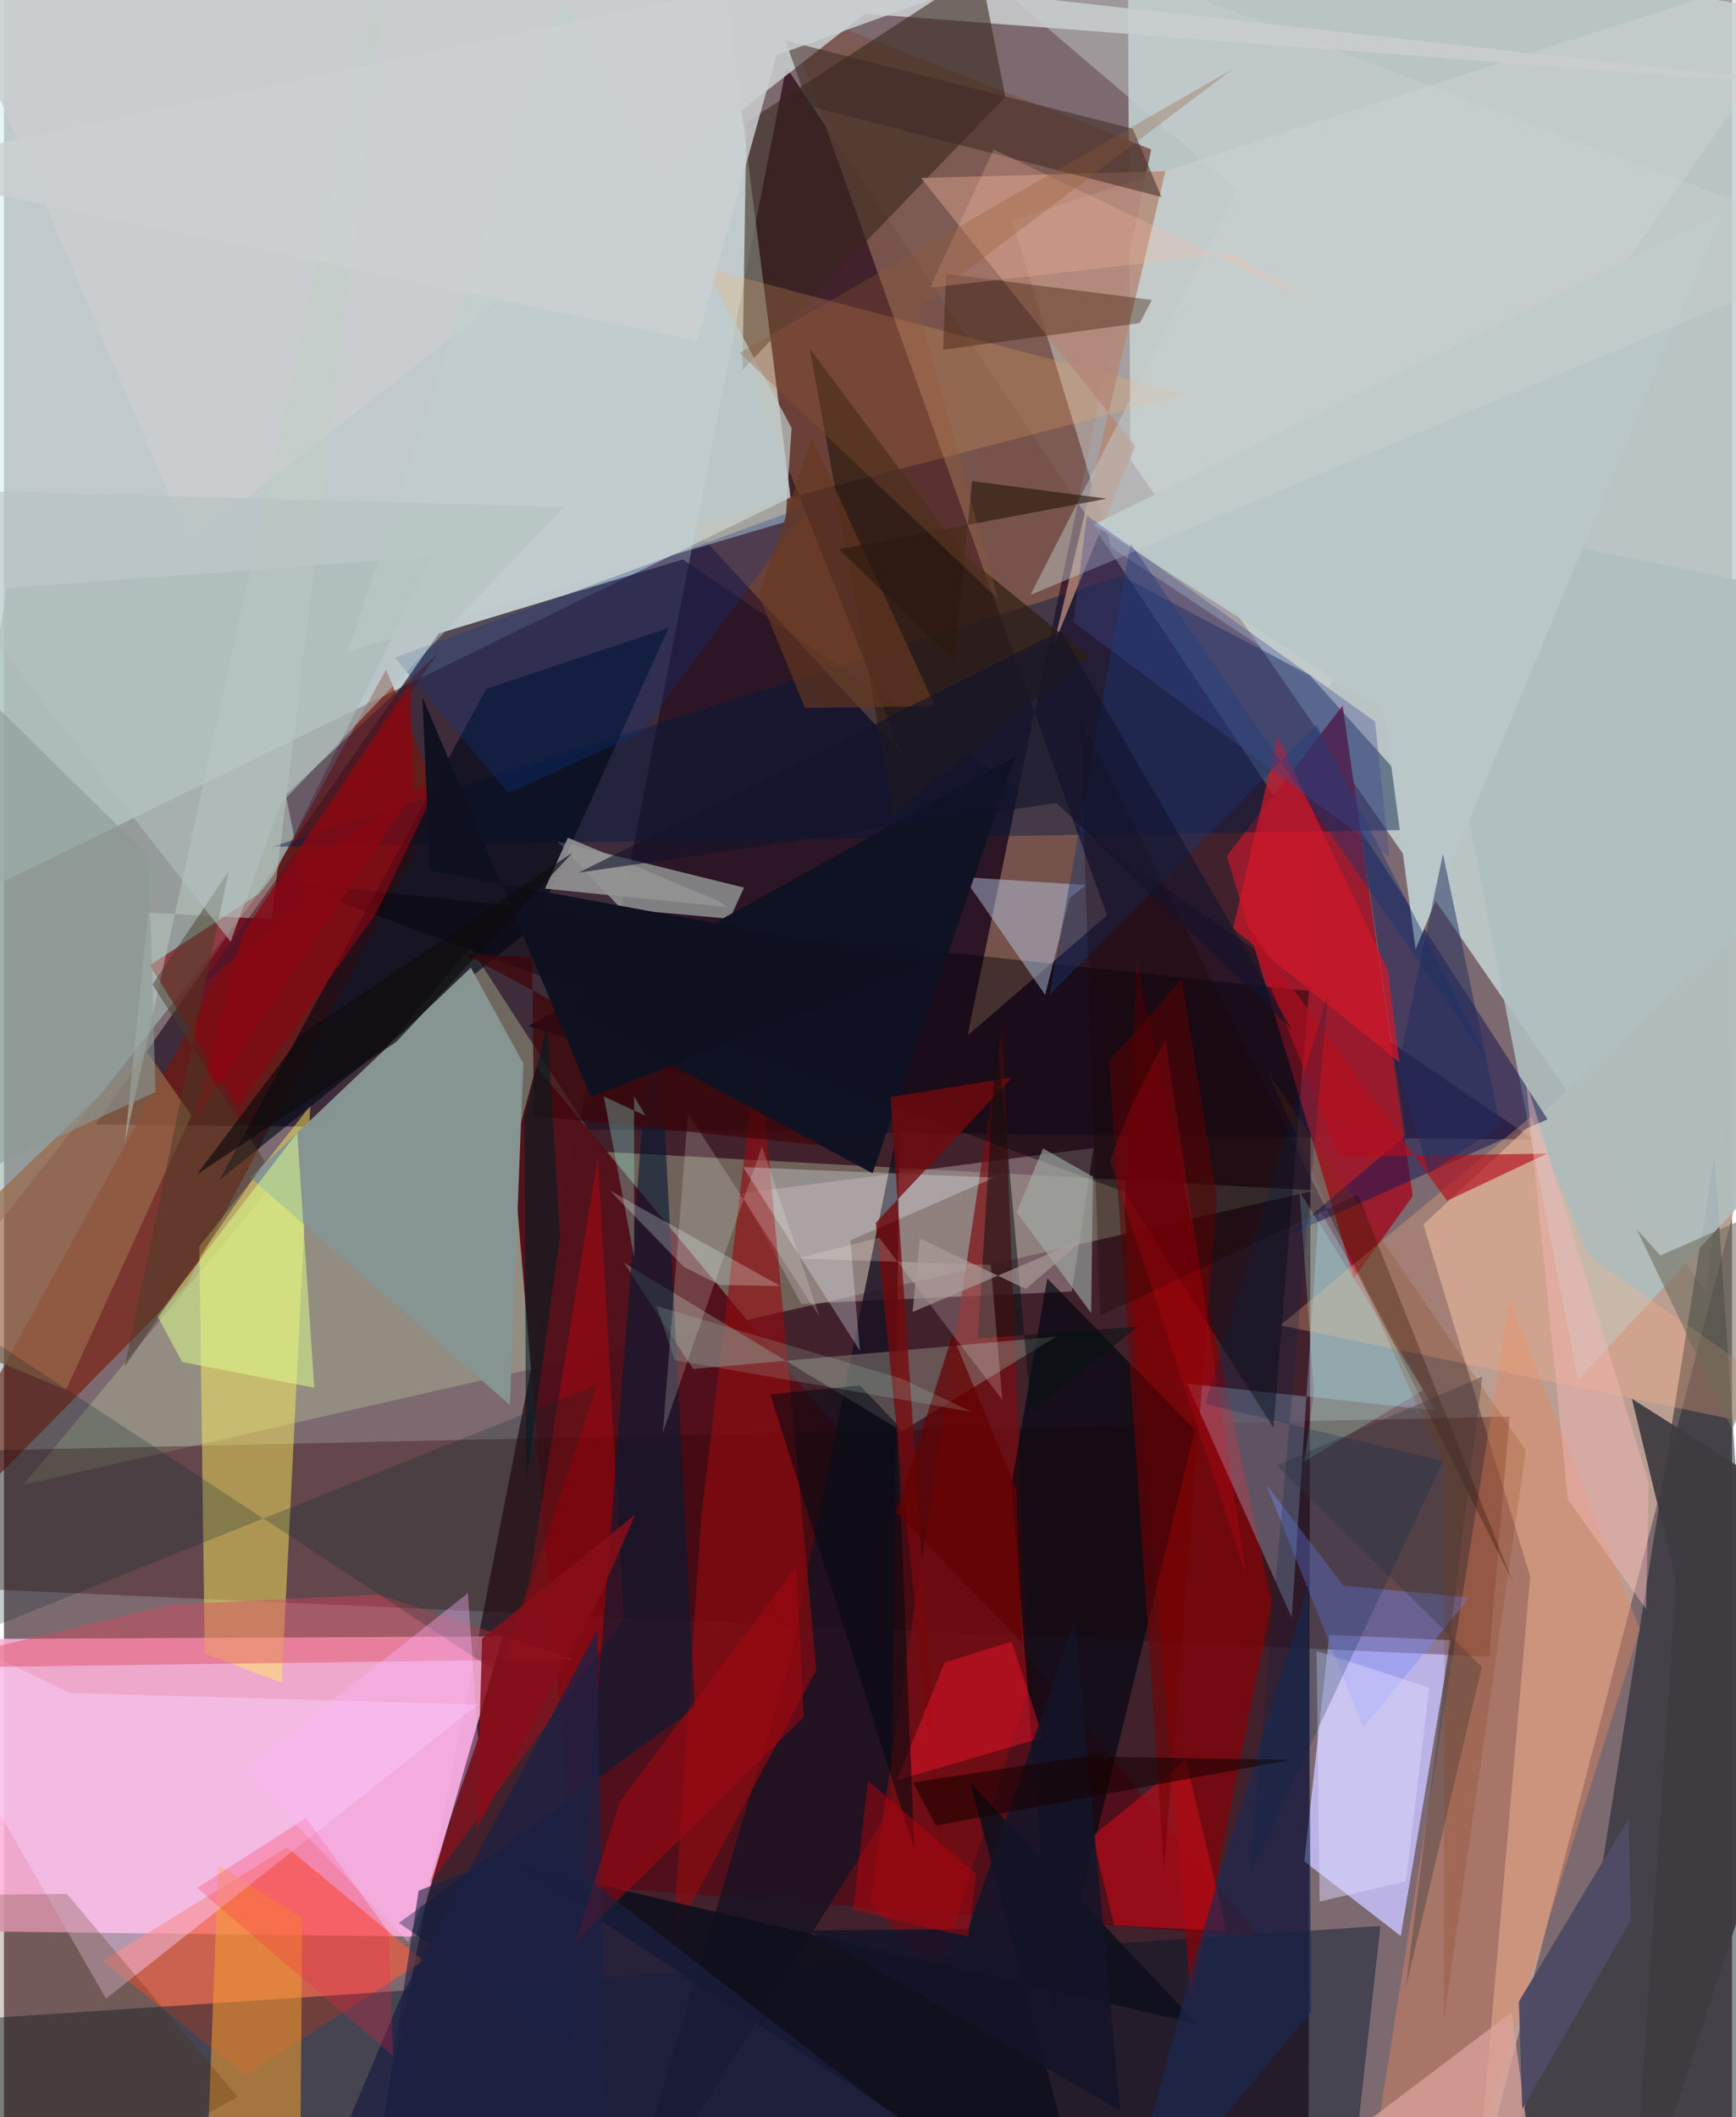 <svg xmlns="http://www.w3.org/2000/svg" width="228" height="278" viewBox="0 0 836 1024"><path fill="#7d6a70" d="M0 0h836v1024H0z"/><path fill="#35121f" fill-opacity=".831" d="M631.01 1086l-452.3-35.11L378.44 32.45l253.944 379.352z"/><path fill="#dbf0f0" fill-opacity=".706" d="M380.55 240.547l-427.51 208.62L-24.628-62h366.854z"/><path fill="#c3d2d3" fill-opacity=".863" d="M544.92 222.213l-1.363-272.19L898 12.114l-74.606 612.831z"/><path fill="#feb0d8" fill-opacity=".878" d="M-62 933.533l2.823-140.587 300.414-1.475-41.844 145.188z"/><path fill="#231021" fill-opacity=".678" d="M328.39 270.561l411.726 280.644-695.8-7.371 166.044-237.46z"/><path fill="#afb997" fill-opacity=".427" d="M225.483 457.998l64.069 99.07 345.088 18.7L9.497 718.095z"/><path fill="#ceae9d" fill-opacity=".757" d="M882.945 409.53L686.697 592.228l51.667 170.318-26.002 299.125z"/><path fill="#c8c3ff" fill-opacity=".82" d="M629.072 900.256l12.071-109.504 58.85 2.538-24.297 143.067z"/><path fill="#510f19" fill-opacity=".961" d="M246.115 557.613l29.993 354.301 331.516 24.81L257.48 515.91z"/><path fill="#021218" fill-opacity=".459" d="M771.168 915.203L712.753 1086l147.41-47.594-32.678-479.943z"/><path fill="#9c1a2e" fill-opacity=".973" d="M591.59 414.059l56.025-72.781 33.922 237.182-28.462 39.783z"/><path fill="#7d5950" fill-opacity=".906" d="M376.356 1.938L533.63 442.709l-67.468 58.107 88.833-428.54z"/><path fill="#a2b6b1" fill-opacity=".651" d="M131.19 422.376L-62 667.074l63.457-382.65 205.796-15.203z"/><path fill="#7d1100" fill-opacity=".573" d="M184.851 323.843L-62 773.728 88.564 621.157 211.44 388.542z"/><path fill="#f45c3e" fill-opacity=".651" d="M117.074 1003.54l-69.35-55.198 89.242-54.786 65.896 54.738z"/><path fill="#2f0100" fill-opacity=".325" d="M718.437 801.276L-62 766.25l6.886-63.671 783.502-17.432z"/><path fill="#ffef5d" fill-opacity=".475" d="M97.152 799.772L94.51 602.969l53.674-68.09-13.835 279.028z"/><path fill="#00172c" fill-opacity=".451" d="M648.746 1086H-7.656L-62 979.736l727.902-48.225z"/><path fill="#cdd0cf" fill-opacity=".518" d="M535.68 264.7l104.088 69.212L889.31-22.852 487.652 106.535z"/><path fill="#cbced0" fill-opacity=".855" d="M416.54 6.659l480.974 36.787L-48.966-62 89.798 262.34z"/><path fill="#80040b" fill-opacity=".792" d="M574.38 968.025L542.119 585.53l5.898-120.19 65.212 309.88z"/><path fill="#021841" fill-opacity=".431" d="M698.624 401.154l-568.872 8.379 410.906-130.927 90.946 47.893z"/><path fill="#b5a1a5" fill-opacity=".478" d="M356.836 577.163l28.855 53.434 130.918-5.973 10.511-69.373z"/><path fill="#c7d9d1" fill-opacity=".533" d="M267.7 406.938l31.017 32.732 52.422 4.713 6.885-15.089z"/><path fill="#36261c" fill-opacity=".569" d="M359.142 59.206l113.211-73.665 12.087 61.35-127.123 131.93z"/><path fill="#191221" fill-opacity=".824" d="M378.784 808.957l54.546-268.145-4.128 333.047L296.074 1086z"/><path fill="#000818" fill-opacity=".631" d="M104.203 570.826l129.124-237.66 88.145-29.45L256.699 447.8z"/><path fill="#b5e0ff" fill-opacity=".302" d="M572.365 669.232l50.632 113.139 13.154-197.727 56.163 97.456z"/><path fill="#950b10" fill-opacity=".62" d="M364.795 504.048l-27.488 229.713-13.626 203.425 69.34-129.503z"/><path fill="#7d0d11" fill-opacity=".682" d="M452.084 955.976l43.709-139.214-12.822-320.326-63.986 423.915z"/><path fill="#869492" fill-opacity=".992" d="M225.876 468.026L119.13 569.486l125.638 110.049 6.5-165.156z"/><path fill="#000610" fill-opacity=".667" d="M576.145 691.676l-71.408-73.357-17.339 99.847 20.216 255z"/><path fill="#f49d32" fill-opacity=".549" d="M103.697 901.962l40.587 25.835-1.058 136.803L96.7 1086z"/><path fill="#e68460" fill-opacity=".408" d="M791.429 788.051l-63.164-158.9L655.556 1086l60.422-58.138z"/><path fill="#aebebf" fill-opacity=".894" d="M859.056 561.73l20.733-273.004-199.9-40.36 81.63 419.095z"/><path fill="#1f1a52" fill-opacity=".557" d="M620.545 597.786l57.748-48.596-22.097-147.817 90.544 139.991z"/><path fill="#000008" fill-opacity=".42" d="M542.013 576.461l72.116 114.102 17.182-211.2-495.318-52.932z"/><path fill="#e1000b" fill-opacity=".337" d="M206.067 911.08l47.69-144.957 33.572-206.817 12.562 223.65z"/><path fill="#ffb265" fill-opacity=".216" d="M433.922 364.011L331.67 253.275l239.926-62.38-230.447-60.813z"/><path fill="#877c75" fill-opacity=".545" d="M434.42 692.245l74.593-45.736-175.616 15.607-33.522-51.455z"/><path fill="#071a34" fill-opacity=".624" d="M334.212 825.946L191.037 930.05l83.188 57.41 41.061-526.812z"/><path fill="#fad3ff" fill-opacity=".435" d="M49.37 966.678l179.896-142.247-197.405-5.564L-62 772.977z"/><path fill="#c0d7f7" fill-opacity=".435" d="M464.175 424.226l59.268 3.827-7.896 6.212-11.847 46.902z"/><path fill="#8a0514" fill-opacity=".631" d="M113.208 535.454l-42.64-68.565 142.277-93.248-33.274 68.748z"/><path fill="#b58675" fill-opacity=".8" d="M561.878 82.811l-118.206 3.277 103.542 129.7-39.346 96.097z"/><path fill="#0e0f1d" fill-opacity=".878" d="M248.495 902.42L527.068 1086l-59.565-223.678L577.123 978.9z"/><path fill="#ebfaff" fill-opacity=".294" d="M479.023 569.551l-69.558 30.404 4.602 53.353-56.482-88.846z"/><path fill="#be0b19" fill-opacity=".635" d="M526.587 888.16l10.511 43.052 54.499 2.866-19.922-83.01z"/><path fill="#ffb082" fill-opacity=".302" d="M767.236 607.92L898 699.37l-280.473-58.38 121.257-100.955z"/><path fill="#d21729" fill-opacity=".71" d="M675.048 513.67l-80.421-64.577 21.553-92.97 53.394 113.32z"/><path fill="#996849" fill-opacity=".694" d="M90.68 539.347l-21.867-31.103L-62 633.987l92.025 38.32z"/><path fill="#2f1d10" fill-opacity=".698" d="M463.848 267.751l-74.006-99.073 40.663 224.665 94.254-75.978z"/><path fill="#778afb" fill-opacity=".396" d="M657.655 835.719l-47.022-117.702 37.38 48.914 60.956 5.654z"/><path fill="#bac7c8" d="M527.242 253.752l140.336 89.82 15.327 115.518 148.248-355.85z"/><path fill="#18366f" fill-opacity=".435" d="M635.054 350.557L505.797 481.332l39.258-218.489L719.61 516.128z"/><path fill="#db445c" fill-opacity=".42" d="M274.863 802.4l-93.437-31.149-101.287 4.918-126.722 30.585z"/><path fill="#750000" fill-opacity=".545" d="M534.607 513.352l26.657 390.429 25.501-324.092-16.878-106.294z"/><path fill="#dcfe8e" fill-opacity=".518" d="M150.108 671.215l-8.205-123.431-67.77 88.578 12.07 22.375z"/><path fill="#381400" fill-opacity=".365" d="M555.342 145.072l-99.676-12.647-1.306 36.709 95.127-12.875z"/><path fill="#f6fcf3" fill-opacity=".192" d="M330.926 538.535l-12.224 154.468 47.995-138.575 27.851 82.452z"/><path fill="#022327" fill-opacity=".231" d="M240.435 809.996l46.2-140.112L-62 809.554l12.302-190.177z"/><path fill="#3b2823" fill-opacity=".525" d="M389.068 51.17l-10.983-31.557 168.003 42.675 13.889 32.973z"/><path fill="#0f1222" fill-opacity=".969" d="M253.726 496.262l80.377 25 86.116 46.217L489.36 365.9z"/><path fill="#c0cec5" fill-opacity=".475" d="M129.44 444.606l-59.641-3.2L58.491 552.84 188.634-42.984z"/><path fill="#75090c" fill-opacity=".769" d="M421.739 591.444l65.952-70.272-58.732 9.397 26.483 390.394z"/><path fill="#1e2144" fill-opacity=".784" d="M286.914 788.614l-95.017 177.575L141.467 1086l150.525-15.953z"/><path fill="#ff132c" fill-opacity=".427" d="M432.03 861.03l70.64-20.634-15.143-46.454-32.523 10.207z"/><path fill="#170604" fill-opacity=".298" d="M730.067 765.358L520.555 346.653l9.742 289.832 124.757-58.644z"/><path fill="#3e3c40" fill-opacity=".929" d="M787.553 676.538L898 746.624 787.173 1086l21.714-321.668z"/><path fill="#c0cece" fill-opacity=".694" d="M381.013 206.96L269.983-.331 166.498 315.063l211.584-62.669z"/><path fill="#c8d0d1" fill-opacity=".447" d="M416.379-62L596.527 91.844l-99.94 195.887L898 120.162z"/><path fill="#a60610" fill-opacity=".518" d="M386.978 830.437l-3.663-72.78L297.94 871.3l-21.634 68.104z"/><path fill="#a3afaa" fill-opacity=".608" d="M489.928 586.381l12.758-30.912 24.127 13.651-.848 65.954z"/><path fill="#1b2952" fill-opacity=".639" d="M538.636 1086l37.702-139.888 54.85-180.078 1.172 206.941z"/><path fill="#0c398e" fill-opacity=".278" d="M390.116 244.062L189.065 318.1l54.914 65.571 64.187-29.236z"/><path fill="#dba49c" fill-opacity=".737" d="M737.42 1033.347l-7.993-60.124L580.419 1086h-49.456z"/><path fill="#000910" fill-opacity=".529" d="M432.15 689.015l-18.026-18.886-43.405 4.256 69.743 220.254z"/><path fill="#b40f1d" fill-opacity=".663" d="M600.41 446.306l97.714 134.461 48.395-22.835-100.643 1.657z"/><path fill="#492803" fill-opacity=".224" d="M-18.845 1086l131.907-71.774-82.571-98.191-92.491.832z"/><path fill="#653821" fill-opacity=".663" d="M365.217 288.03l22.296 54.347 63.014-.822-59.637-129.61z"/><path fill="#939394" fill-opacity=".898" d="M272.794 405.168L261.772 429.8l88.356 8.933-4.445-2.949z"/><path fill="#051313" fill-opacity=".506" d="M496.926 682.834l51.577-41.227-77.391 5.81 9.267-149.32z"/><path fill="#fff2e6" fill-opacity=".204" d="M477.404 611.783l-93.96-3.098 39.991-10.072 59.55 78.435z"/><path fill="#ddd8ff" fill-opacity=".482" d="M635.007 798.518l54.507 17.707-11.278 93.71-41.744 9.8z"/><path fill="#aaffe4" fill-opacity=".239" d="M626.798 576.408l6.899 96.451-4.524 34.008 57.43-34.536z"/><path fill="#33383d" fill-opacity=".361" d="M615.707 708.764l99.49-42.974-37.001 295.343L714.98 806.21z"/><path fill="#3e0609" fill-opacity=".718" d="M256.361 539.71l139.281 14.247-173.128-92.752 33.027 1.84z"/><path fill="#f6b9b8" fill-opacity=".439" d="M794.39 778.226l-37.866-53.03-20.218-202.524 59.399 194.69z"/><path fill="#96fbe8" fill-opacity=".29" d="M310.373 539.654l-20.165-9.303 14.729 78.102-.1-78.28z"/><path fill="#880d19" fill-opacity=".859" d="M228.686 884.433l2.645-91.932 74.114-60.043-19.072 43.712z"/><path fill="#ff1d4b" fill-opacity=".247" d="M186.144 934.447l-40.078-55.142-52.622 33.821 94.785 81.225z"/><path fill="#8b9994" fill-opacity=".58" d="M-30.935 314.786L-62 590.298l135.348-62.152-3.392-114.087z"/><path fill="#ccd0d2" fill-opacity=".827" d="M373.776 26.686L620.08-62-62 81.978l397.142 82.87z"/><path fill="#feb4ff" fill-opacity=".361" d="M224.436 770.55L116.14 856.16l79.403 83.224 33.824-98.43z"/><path fill="#e8fdf4" fill-opacity=".259" d="M328.866 612.727l-35.74-36.896 82.45 46.166-29.24-.495z"/><path fill="#2a180e" fill-opacity=".624" d="M468.359 232.732l65.125 8.446L403.93 265.66l55.754 53.865z"/><path fill="#3a162e" fill-opacity=".486" d="M136.344 384.327l73.801-68.492L95.67 475.757l51.06-39.05z"/><path fill="#3e4891" fill-opacity=".353" d="M517.343 300.949l6.59-51.611L663.277 349l6.99 65.733z"/><path fill="#8b0712" fill-opacity=".769" d="M196.492 330.578l1.566 52.472L90.95 544.084l24.748-92.806z"/><path fill="#504b64" fill-opacity=".988" d="M787.016 928.713l-52.517 91.464-1.608-52.133 53.082-88.562z"/><path fill="#011c22" fill-opacity=".576" d="M268.97 597.724L252.624 716.85l-.798-176.807 11.053-44.652z"/><path fill="#141428" fill-opacity=".878" d="M466.454 932.986l-76.87.717 150.426 87.1-21.931-237.279z"/><path fill="#12142b" fill-opacity=".596" d="M623.09 497.927L511.228 305.118 278.004 422.086l231.166-33.71z"/><path fill="#bc040e" fill-opacity=".447" d="M470.347 906.358l-3.926 30.358-55.63-12.97 7.194-62.466z"/><path fill="#463e27" fill-opacity=".478" d="M126.231 561.78l-67.846 99.296 50.35-239.751-36.87 54.844z"/><path fill="#212e60" fill-opacity=".506" d="M689.248 567.478l-14.808-51.235 21.708-103.215 27.7 131.32z"/><path fill="#ffbea3" fill-opacity=".251" d="M478.744 72.307l156.59 74.614-41.042-24.444-146.182 16.595z"/><path fill="#b2c1c2" fill-opacity=".549" d="M133.96 388.607l137.027-143.46L-62 236.172l171.648 219.262z"/><path fill="#0f1121" fill-opacity=".988" d="M206.046 421.137l-3.598-83.996 81.582 193.307 165.61-64.488z"/><path fill="#170000" fill-opacity=".573" d="M622.234 851.173L450.85 882.928l-11.062-20.875 82.935-12.487z"/><path fill="#640100" fill-opacity=".706" d="M431.583 731.38l27.268-85.592 30.878 74.154 2.943 74.893z"/><path fill="#863704" fill-opacity=".192" d="M611.423 518.603L736.225 701.7l-39.671 275.561.365-267.84z"/><path fill="#1b2244" fill-opacity=".612" d="M200.614 914.51L174.402 1086l291.766-35.29L259.66 890.897z"/><path fill="#915b36" fill-opacity=".306" d="M442.203 148.704L594.446 33.37l-238.58 137.376L480.78 289.617z"/><path fill="#ff041b" fill-opacity=".18" d="M545.836 533.96l-10.825 27.326 65.741 200.235-38.883-258.943z"/><path fill="#0f0c0d" fill-opacity=".663" d="M189.837 503.92L93.29 568.086l51.467-68.515 130.266-87.114z"/><path fill="#00224b" fill-opacity=".235" d="M602.405 907.44l93.818-200.788-115.056-27.573L640.5 480.74z"/><path fill="#b2e6cc" fill-opacity=".176" d="M433.956 666.667l34.278 16.199-143.7-24.98-8.864-26.197z"/><path fill="#ab9e9a" fill-opacity=".647" d="M522.39 599.307l-82.818 35.256 3.437-35.59 51.293 24.458z"/><path fill="#6f6b5a" fill-opacity=".565" d="M835.968 691.26l-46.056-96.647 11.406 12.608L898 564.774z"/></svg>